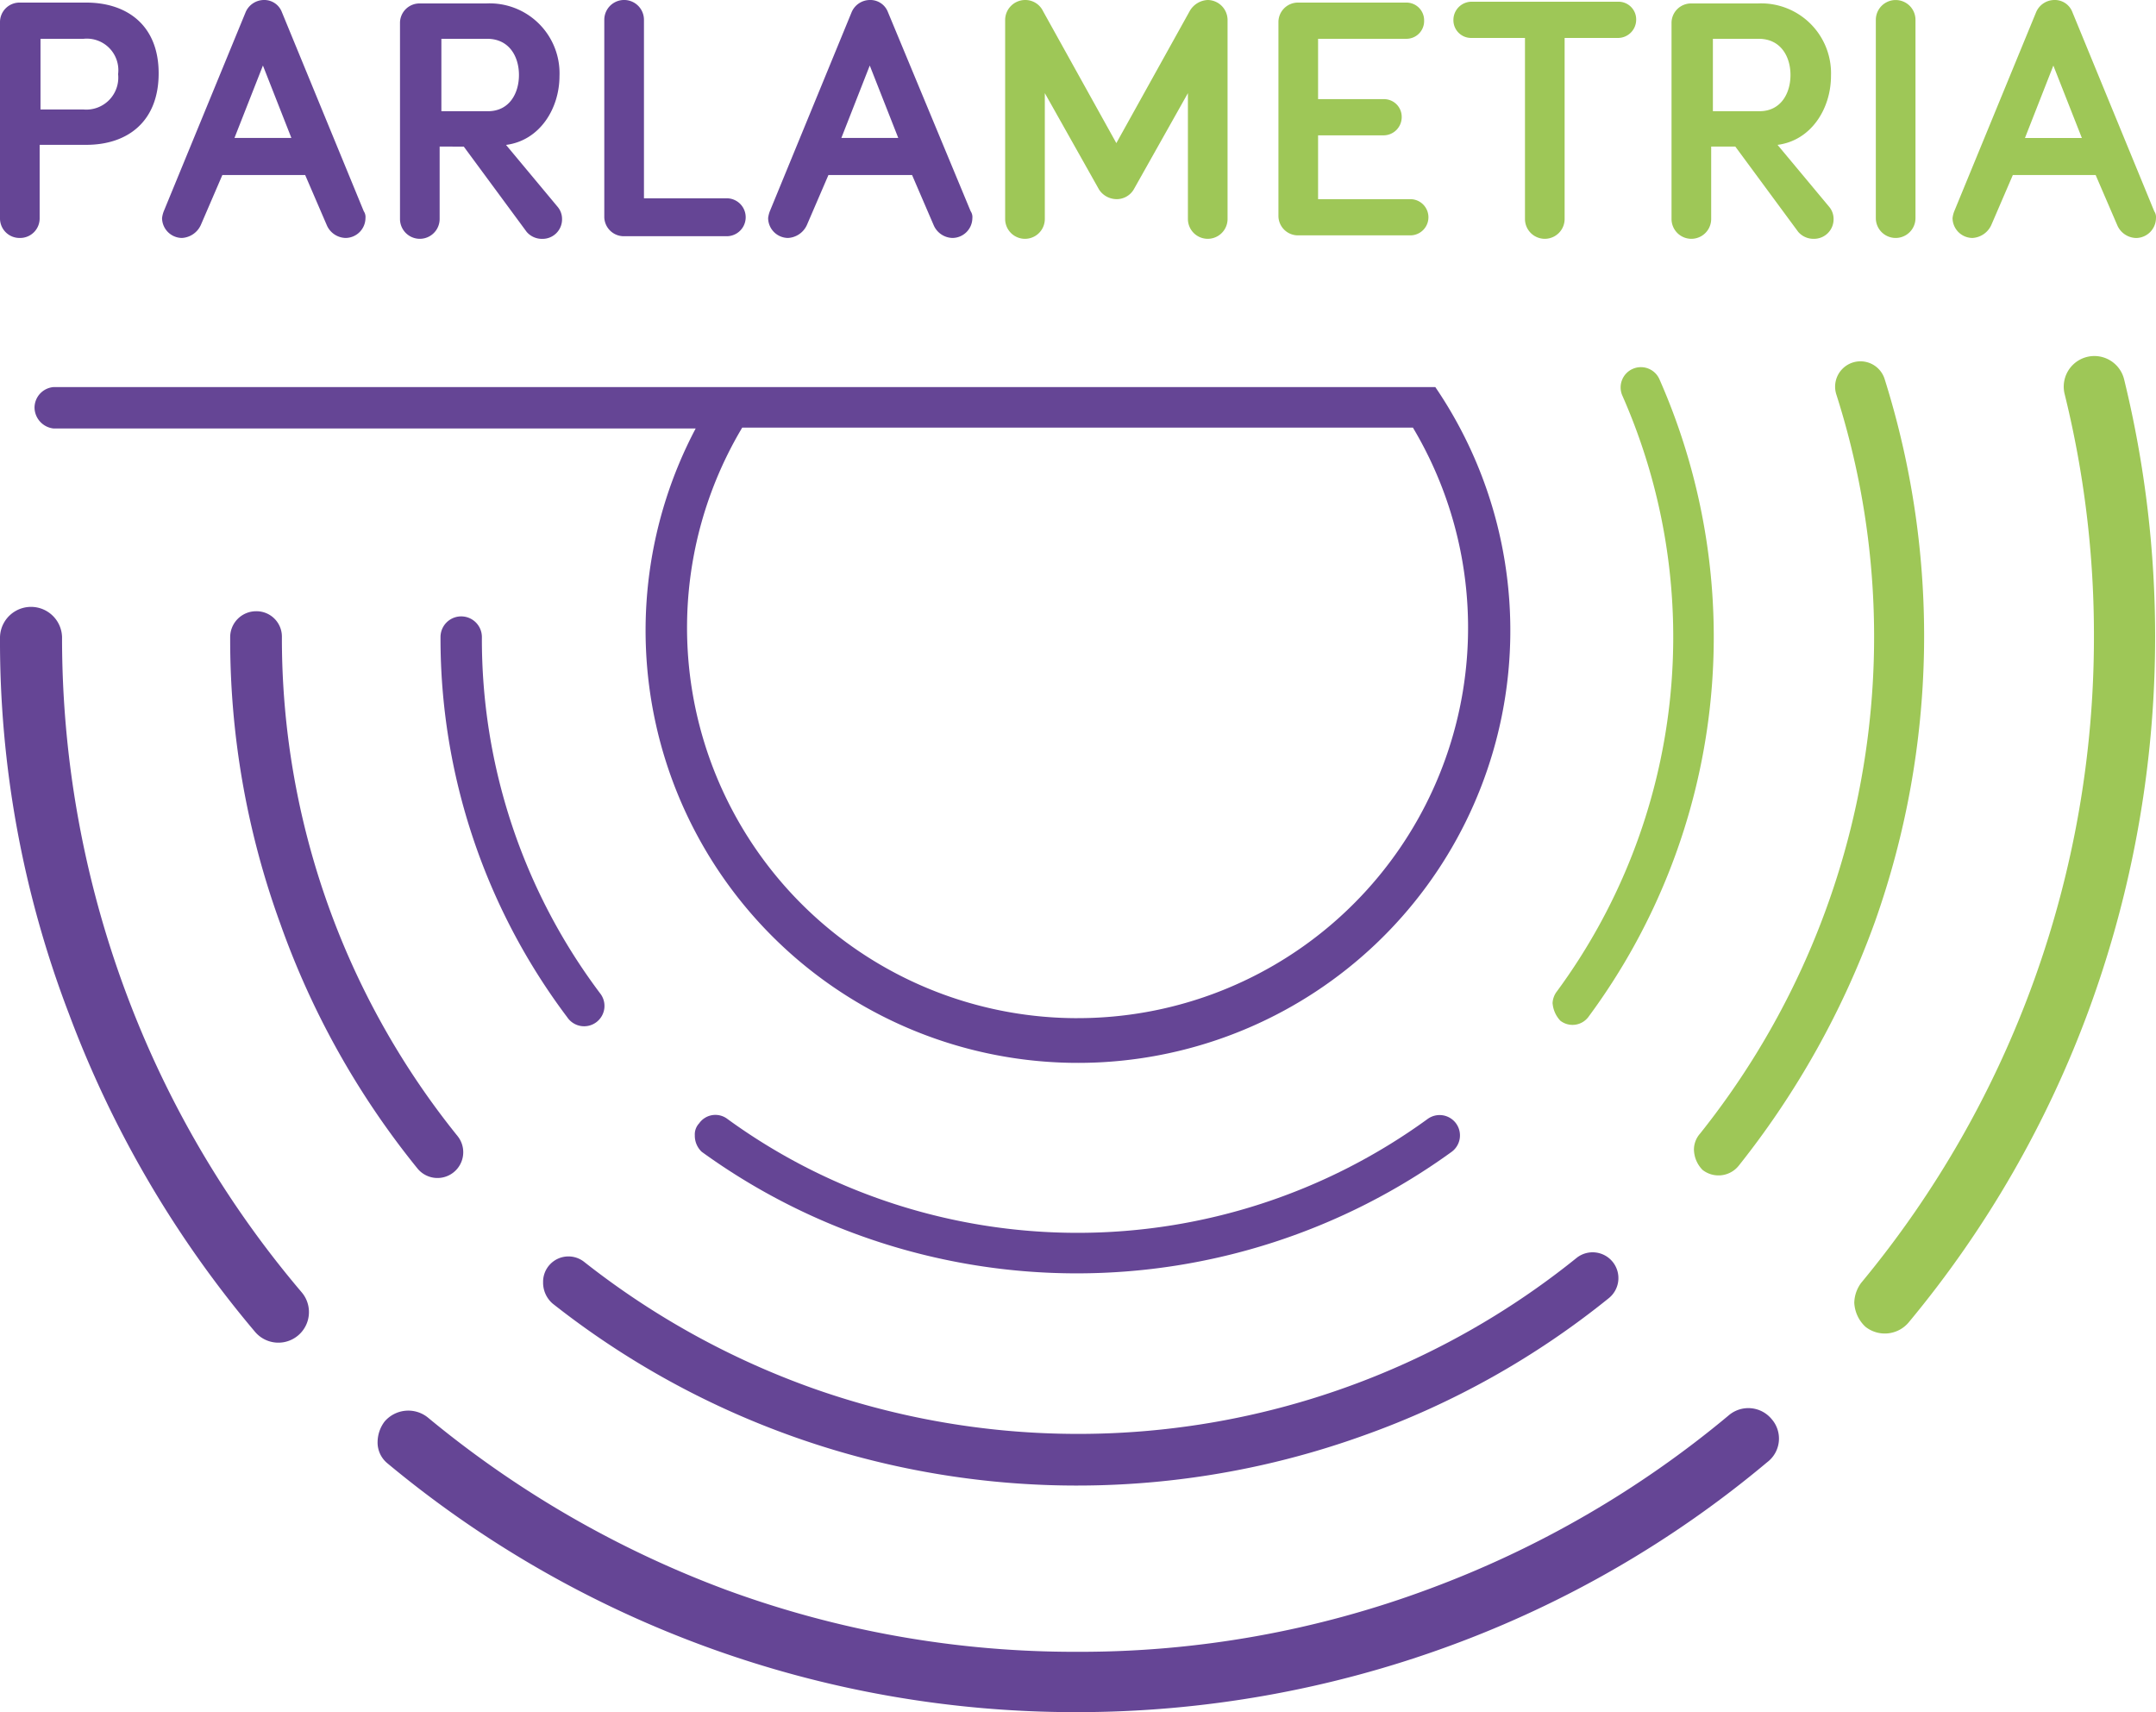 <svg id="Grupo_8345" data-name="Grupo 8345" xmlns="http://www.w3.org/2000/svg" xmlns:xlink="http://www.w3.org/1999/xlink" width="205" height="162.787" viewBox="0 0 205 162.787">
  <defs>
    <clipPath id="clip-path">
      <rect id="Retângulo_2403" data-name="Retângulo 2403" width="205" height="162.787" fill="none"/>
    </clipPath>
  </defs>
  <g id="Grupo_8344" data-name="Grupo 8344" clip-path="url(#clip-path)">
    <path id="Caminho_6723" data-name="Caminho 6723" d="M100.812,18.935a1.892,1.892,0,0,0,1.64-.9l5.164-9.18V20.82a1.885,1.885,0,1,0,3.77,0V1.884A1.908,1.908,0,0,0,109.5,0a2.076,2.076,0,0,0-1.722,1.068l-6.967,12.539L93.845,1.067A1.873,1.873,0,0,0,92.123,0a1.907,1.907,0,0,0-1.885,1.885V20.82a1.886,1.886,0,0,0,3.772,0V8.853l5.163,9.18a2,2,0,0,0,1.64.9M119.993,3.688h8.361a1.681,1.681,0,0,0,1.721-1.721A1.681,1.681,0,0,0,128.354.246H118.108a1.856,1.856,0,0,0-1.885,1.885V20.492a1.855,1.855,0,0,0,1.885,1.885h10.656a1.721,1.721,0,1,0,0-3.442h-8.771V12.868h6.229a1.731,1.731,0,0,0,1.722-1.721,1.681,1.681,0,0,0-1.722-1.721h-6.229Zm28.524-.08a1.733,1.733,0,0,0,1.721-1.723A1.681,1.681,0,0,0,148.517.163H134.582a1.732,1.732,0,0,0-1.721,1.721,1.682,1.682,0,0,0,1.721,1.723h5.083V20.82a1.885,1.885,0,1,0,3.77,0V3.607Zm11.147,10.327,5.984,8.114a1.915,1.915,0,0,0,1.475.657,1.856,1.856,0,0,0,1.885-1.885,1.787,1.787,0,0,0-.41-1.148l-4.919-5.9c3.2-.409,5.083-3.442,5.083-6.556A6.645,6.645,0,0,0,161.8.328h-6.311A1.854,1.854,0,0,0,153.6,2.214V20.82a1.885,1.885,0,1,0,3.77,0V13.935Zm2.214-10.247c2.131,0,3.032,1.721,3.032,3.444s-.9,3.442-2.951,3.442h-4.426V3.688Zm14.918-1.8a1.885,1.885,0,1,0-3.77,0V20.739a1.885,1.885,0,1,0,3.77,0Zm15.82,11.231h-5.41l2.7-6.885Zm1.311,3.524,2.049,4.755a2,2,0,0,0,1.8,1.23,1.906,1.906,0,0,0,1.885-1.885,1,1,0,0,0-.163-.658L191.713,1.147A1.784,1.784,0,0,0,189.992,0a1.9,1.9,0,0,0-1.721,1.148l-7.787,18.934a2.527,2.527,0,0,0-.164.658,1.908,1.908,0,0,0,1.885,1.885,2.1,2.1,0,0,0,1.8-1.23l2.048-4.755Z" transform="translate(5.335 0)" fill="#9ec757"/>
    <path id="Caminho_6724" data-name="Caminho 6724" d="M8.2,13.77c3.934,0,6.885-2.211,6.885-6.8S12.05.246,8.2.246H1.886A1.854,1.854,0,0,0,0,2.131V20.739a1.854,1.854,0,0,0,1.885,1.885,1.856,1.856,0,0,0,1.885-1.885V13.77ZM7.951,3.688A3,3,0,0,1,11.23,7.05,3.041,3.041,0,0,1,7.951,10.41h-4.1V3.688Zm19.755,9.427H22.294L25,6.23Zm1.31,3.524,2.05,4.755a2,2,0,0,0,1.8,1.23,1.906,1.906,0,0,0,1.884-1.885,1,1,0,0,0-.163-.658L26.8,1.147A1.785,1.785,0,0,0,25.081,0,1.907,1.907,0,0,0,23.36,1.147L15.573,20.081a2.616,2.616,0,0,0-.164.658,1.909,1.909,0,0,0,1.885,1.885,2.1,2.1,0,0,0,1.8-1.23l2.049-4.755Zm15.083-2.7,5.983,8.114a1.919,1.919,0,0,0,1.476.657,1.855,1.855,0,0,0,1.884-1.885,1.787,1.787,0,0,0-.41-1.148l-4.917-5.9c3.2-.409,5.083-3.442,5.083-6.556A6.645,6.645,0,0,0,46.229.328H39.917a1.854,1.854,0,0,0-1.884,1.885V20.82a1.885,1.885,0,0,0,3.77,0V13.935ZM46.312,3.688c2.131,0,3.032,1.721,3.032,3.444s-.9,3.442-2.951,3.442H41.968V3.688ZM61.23,18.853V1.884a1.886,1.886,0,0,0-3.772,0v18.69a1.856,1.856,0,0,0,1.885,1.885H69.1a1.8,1.8,0,1,0,0-3.606Zm24.18-5.738H80L82.7,6.23Zm1.312,3.524,2.048,4.755a2,2,0,0,0,1.8,1.23,1.907,1.907,0,0,0,1.886-1.885.991.991,0,0,0-.164-.658L84.426,1.147A1.785,1.785,0,0,0,82.7,0a1.9,1.9,0,0,0-1.72,1.148L73.2,20.081a2.607,2.607,0,0,0-.163.658,1.908,1.908,0,0,0,1.885,1.885,2.093,2.093,0,0,0,1.8-1.23l2.049-4.755Z" transform="translate(0 0)" fill="#654595"/>
    <path id="Caminho_6725" data-name="Caminho 6725" d="M136.293,34.749H4.9a1.97,1.97,0,0,0-1.8,1.968,2.029,2.029,0,0,0,1.8,1.967H65.964a41.111,41.111,0,1,0,70.329-3.935m-34.017,60A37.122,37.122,0,0,1,70.391,38.6h63.77a37.122,37.122,0,0,1-31.885,56.147" transform="translate(0.183 2.054)" fill="#654595"/>
    <path id="Caminho_6726" data-name="Caminho 6726" d="M0,57.357a2.951,2.951,0,0,1,5.9,0,96.513,96.513,0,0,0,6.066,33.77,95.339,95.339,0,0,0,16.721,28.525,2.907,2.907,0,0,1-4.426,3.77A102.225,102.225,0,0,1,6.557,93.176,99.039,99.039,0,0,1,0,57.357" transform="translate(0 3.217)" fill="#654595"/>
    <path id="Caminho_6727" data-name="Caminho 6727" d="M33.9,129.576a3.284,3.284,0,0,1,.656-1.885,2.965,2.965,0,0,1,4.1-.41,98.123,98.123,0,0,0,28.36,16.393,95.992,95.992,0,0,0,33.361,5.9,95.1,95.1,0,0,0,33.524-5.984,96.972,96.972,0,0,0,28.443-16.476,2.874,2.874,0,0,1,4.1.328,2.812,2.812,0,0,1-.41,4.1A101.067,101.067,0,0,1,135.865,149a102.949,102.949,0,0,1-35.574,6.311A102.27,102.27,0,0,1,34.8,131.625a2.556,2.556,0,0,1-.9-2.049" transform="translate(2.004 7.473)" fill="#654595"/>
    <path id="Caminho_6728" data-name="Caminho 6728" d="M166.47,121.963a3.284,3.284,0,0,1,.656-1.885,96.124,96.124,0,0,0,22.131-61.393A95.4,95.4,0,0,0,186.47,35.57a2.912,2.912,0,0,1,5.656-1.394,103,103,0,0,1-3.279,59.754,100.916,100.916,0,0,1-17.213,29.918,2.965,2.965,0,0,1-4.1.41,3.336,3.336,0,0,1-1.065-2.3" transform="translate(9.842 1.889)" fill="#9ec757"/>
    <path id="Caminho_6729" data-name="Caminho 6729" d="M20.664,57.329a2.466,2.466,0,0,1,2.459-2.459,2.416,2.416,0,0,1,2.459,2.459A75.342,75.342,0,0,0,42.3,104.788a2.451,2.451,0,1,1-3.852,3.032A78.58,78.58,0,0,1,25.418,84.542a78.911,78.911,0,0,1-4.754-27.213" transform="translate(1.222 3.244)" fill="#654595"/>
    <path id="Caminho_6730" data-name="Caminho 6730" d="M48.757,115.238a2.411,2.411,0,0,1,3.935-1.885A76.671,76.671,0,0,0,74.33,125.32a75.5,75.5,0,0,0,72.705-12.377,2.451,2.451,0,0,1,3.032,3.852,79.414,79.414,0,0,1-23.278,13.034,80.452,80.452,0,0,1-77.131-12.541,2.63,2.63,0,0,1-.9-2.049" transform="translate(2.882 6.646)" fill="#654595"/>
    <path id="Caminho_6731" data-name="Caminho 6731" d="M152.075,107.429a2.3,2.3,0,0,1,.574-1.557A75.683,75.683,0,0,0,165.6,35.544a2.411,2.411,0,0,1,4.59-1.475,81.307,81.307,0,0,1-.9,51.639,81.7,81.7,0,0,1-12.951,23.2,2.463,2.463,0,0,1-3.442.41,2.825,2.825,0,0,1-.82-1.885" transform="translate(8.991 1.915)" fill="#9ec757"/>
    <path id="Caminho_6732" data-name="Caminho 6732" d="M39.547,57.3a1.967,1.967,0,0,1,3.935,0A55.994,55.994,0,0,0,54.71,91.155,1.934,1.934,0,1,1,51.6,93.449,59.893,59.893,0,0,1,39.547,57.3" transform="translate(2.338 3.271)" fill="#654595"/>
    <path id="Caminho_6733" data-name="Caminho 6733" d="M62.378,102.034a1.53,1.53,0,0,1,.41-1.147,1.886,1.886,0,0,1,2.7-.41,56.591,56.591,0,0,0,66.557,0,1.934,1.934,0,1,1,2.3,3.114,60.776,60.776,0,0,1-71.312,0,2.1,2.1,0,0,1-.656-1.557" transform="translate(3.688 5.917)" fill="#654595"/>
    <path id="Caminho_6734" data-name="Caminho 6734" d="M139.383,93.46a1.957,1.957,0,0,1,.41-1.147,56.847,56.847,0,0,0,6.23-56.64,1.927,1.927,0,1,1,3.525-1.558,60.7,60.7,0,0,1-6.722,60.574,1.888,1.888,0,0,1-2.7.41,2.723,2.723,0,0,1-.737-1.64" transform="translate(8.24 1.949)" fill="#9ec757"/>
  </g>
</svg>
